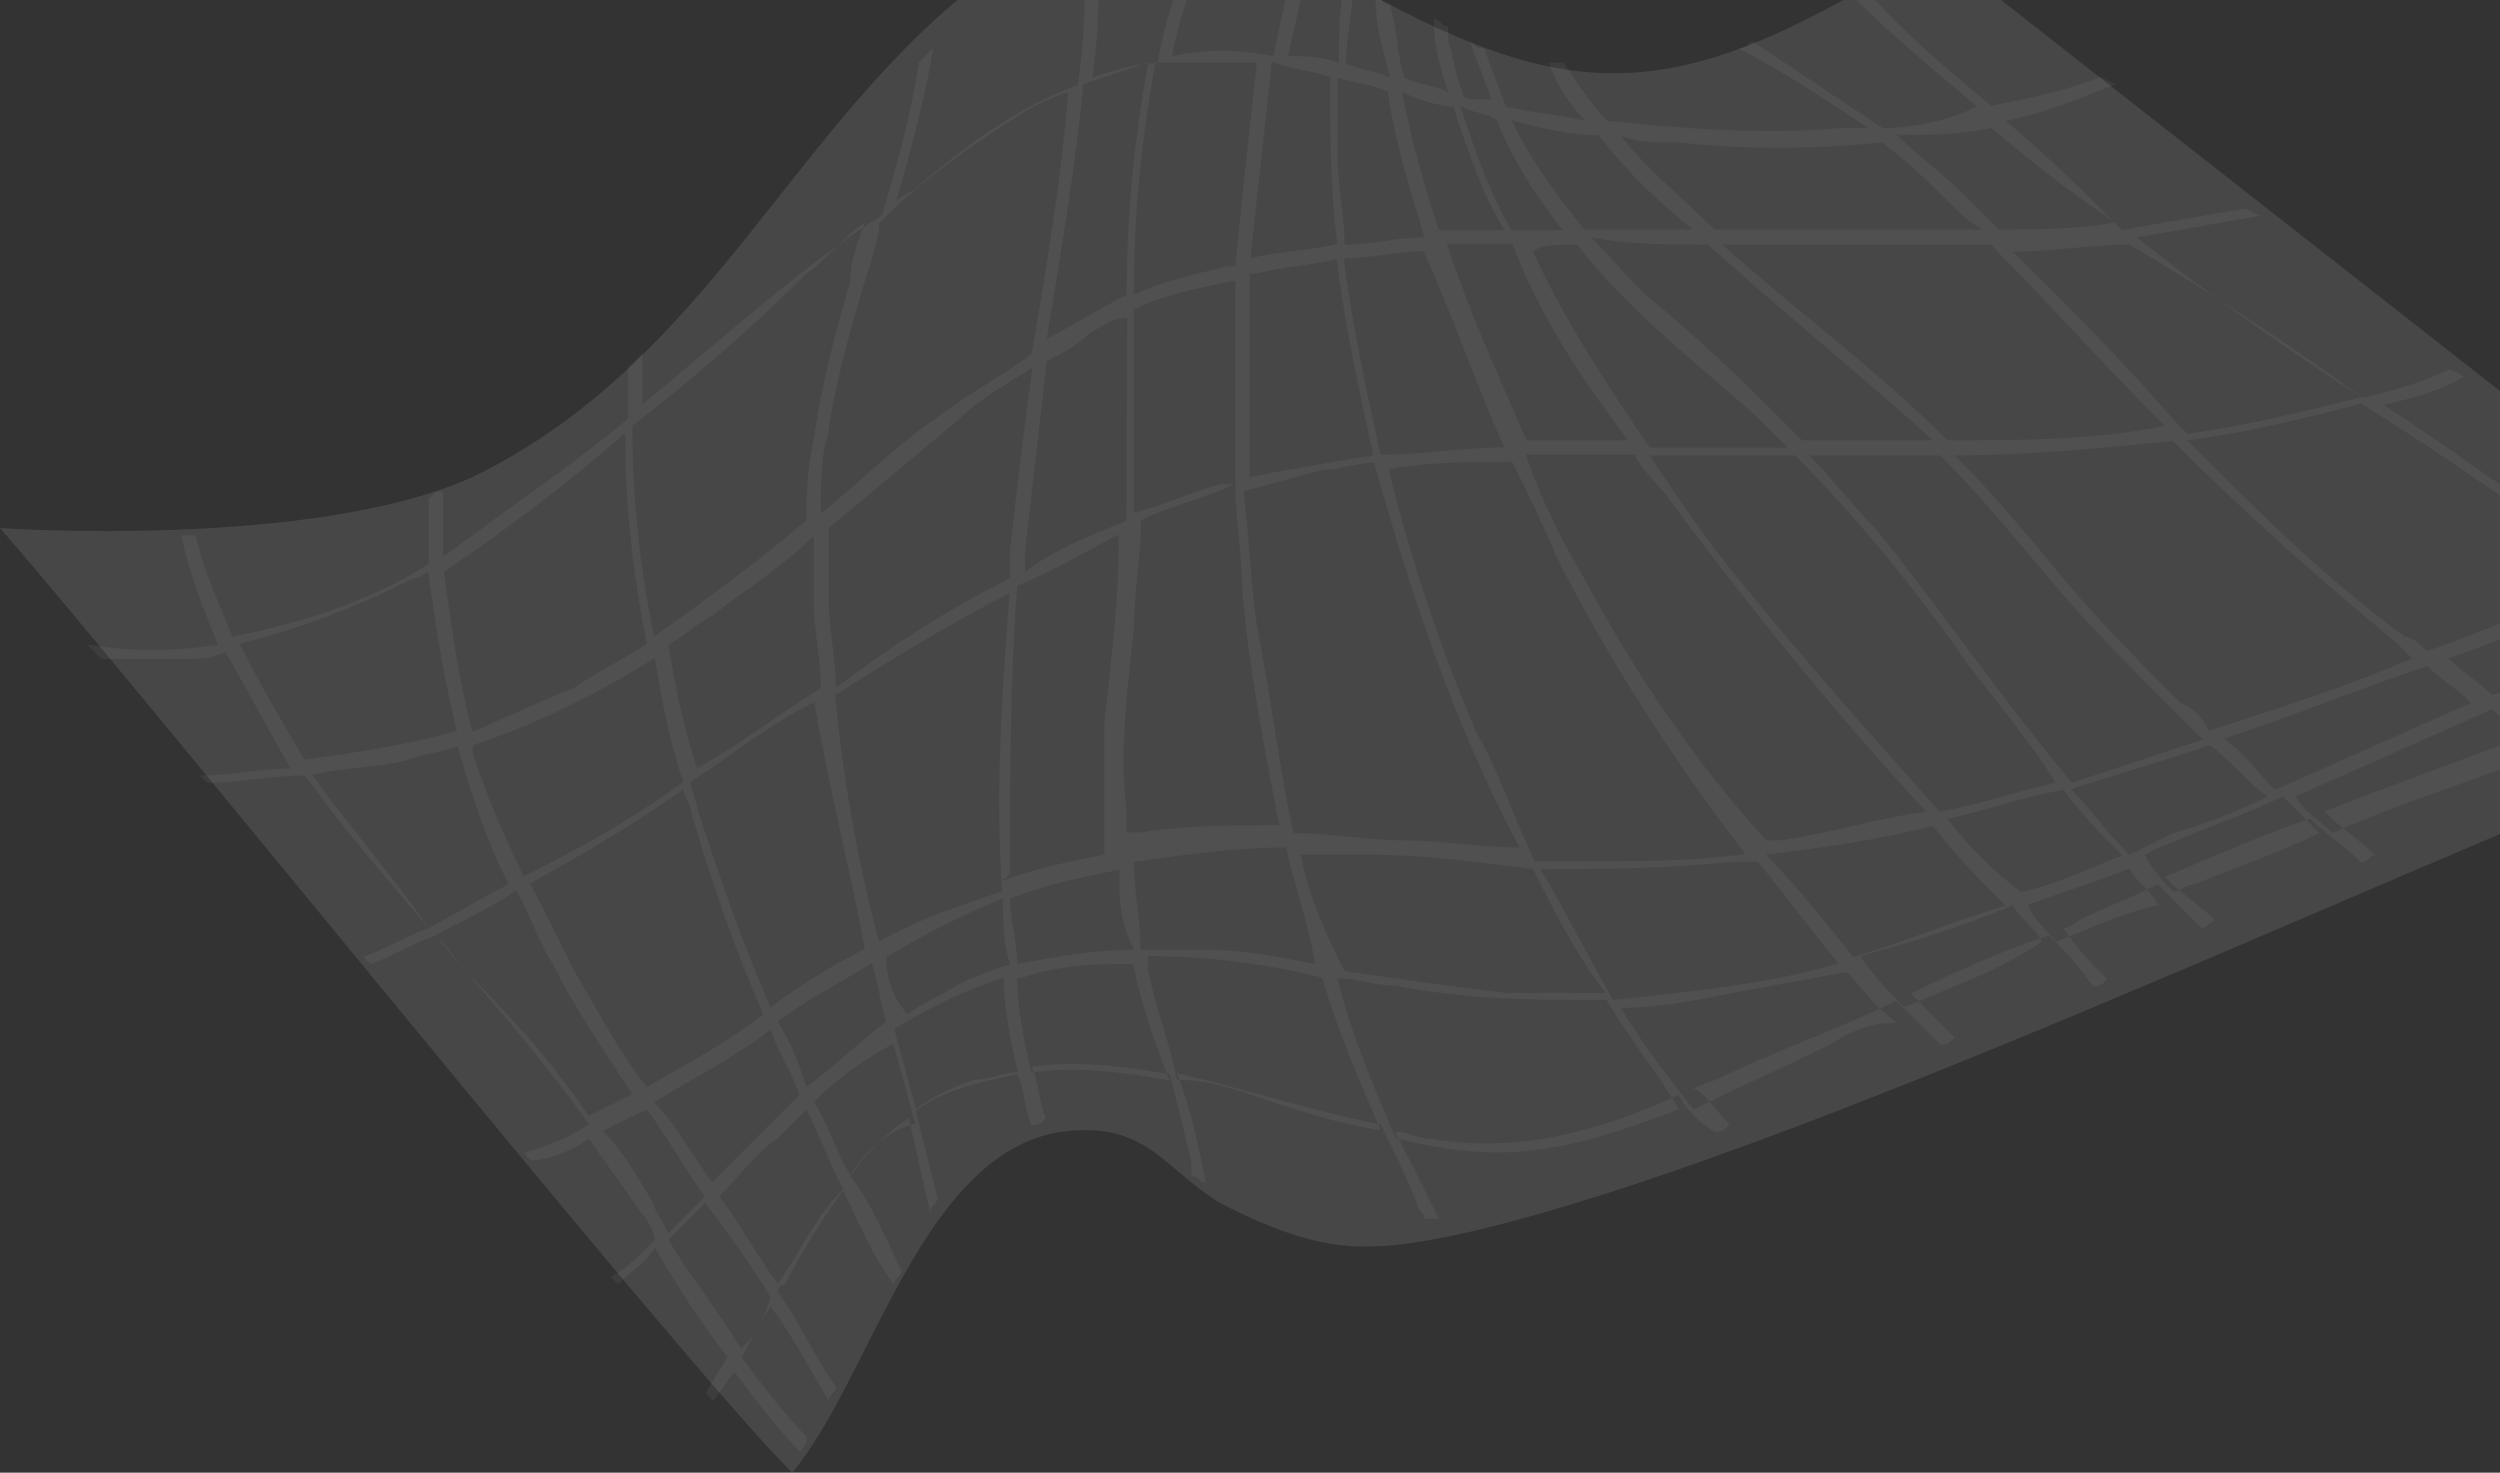 <?xml version="1.0" encoding="utf-8"?>
<!-- Generator: Adobe Illustrator 18.1.1, SVG Export Plug-In . SVG Version: 6.00 Build 0)  -->
<!DOCTYPE svg PUBLIC "-//W3C//DTD SVG 1.1//EN" "http://www.w3.org/Graphics/SVG/1.1/DTD/svg11.dtd">
<svg version="1.1" id="Layer_1" xmlns="http://www.w3.org/2000/svg" xmlns:xlink="http://www.w3.org/1999/xlink" x="0px" y="0px"
	 width="347.5px" height="204.7px" viewBox="-241.7 -43.3 347.5 204.7" enable-background="new -241.7 -43.3 347.5 204.7"
	 xml:space="preserve">
<rect x="-241.7" y="-43.3" width="347.5" height="204.7" fill="#333333" stroke="none"/>
<path opacity="0.1" fill="#FFFFFF" d="M-241.7,30.1c20.2,23.2,94.9,116.2,110.1,131.3c11.1-13.1,18.2-45.5,38.4-47.5
	c11.1-1,13.1,5.1,21.2,10.1c14.1,7.1,20.2,7.1,34.3,4c52.5-12.1,155.6-63.6,196-75.8L27-50.7c-35.4,22.2-49.5,23.2-82.8,4
	c-17.2-9.1-31.3-12.1-48.5,0C-131.6-26.5-142.7,6.8-176,23C-198.3,33.1-241.7,30.1-241.7,30.1z"/>
<path opacity="5.000000e-02" fill="#FFFFFF" d="M154.3,49.3l-2-1c-3,1-7.1,2-10.1,3c-3-3-6.1-5.1-9.1-8.1c3-1,6.1-2,9.1-3l-2-1
	c-3,1-6.1,2-9.1,3c-2-1-4-3-5.1-4c3-1,6.1-2,9.1-3l-2-1c-3,1-6.1,2-9.1,3c-11.1-8.1-22.2-16.2-34.3-24.2c4-1,8.1-2,11.1-4l-2-1
	c-4,2-8.1,3-12.1,4C75.5,4.8,65.4-2.3,55.3-10.3c6.1-1,11.1-2,17.2-3l-2-1c-6.1,1-12.1,2-17.2,3c-5.1-5.1-10.1-10.1-16.2-15.2l0,0
	c5.1-1,10.1-3,15.2-5.1l-2-1c-5.1,2-10.1,3-15.2,4C29-33.6,21.9-39.6,16.9-45.7c-1,0-1,1-2,1c6.1,6.1,12.1,11.1,18.2,16.2
	c-4,2-9.1,3-13.1,3c-6.1-4-12.1-8.1-18.2-12.1c-1,1-1,1-2,1c6.1,3,12.1,7.1,18.2,11.1c-1,0-3,0-4,0c-11.1,1-22.2,0-32.3-1
	c-2-2-4-5.1-6.1-8.1c-1,0-2,0-2,0c1,3,3,6.1,5.1,8.1c-4-1-7.1-1-11.1-2c-1-3-2-5.1-3-8.1c-1,0-1,0-2-1c1,3,2,5.1,3,8.1c-1,0-1,0-2,0
	s-2,0-2-1c-1-2-1-4-2-7.1c0-1,0-1,0-2c-1,0-1-1-2-1c0,4,1,7.1,2,10.1c-2-1-4-1-6.1-2c-1-3-1-7.1-2-10.1c-1,0-1-1-2-1
	c0,4,1,7.1,2,11.1c-2-1-4-1-6.1-2c0-4,1-7.1,1-11.1l-1-1l0,0c-1,4-1,8.1-1,12.1c-2-1-5.1-1-7.1-1c1-4,2-9.1,3-13.1c-1,0-1-1-2-1
	c-1,5.1-2,9.1-3,14.1c-5.1-1-9.1-1-14.1,0c1-5.1,3-11.1,5.1-16.2c0,0,0-1,1-1c-1,0-1,0-2,0c-3,6.1-5.1,12.1-6.1,18.2
	c-3,0-6.1,1-9.1,2c1-6.1,1-13.1,1-19.2c-1,0-1,0-2,1c0,7.1,0,13.1-1,19.2c-8.1,3-15.2,8.1-22.2,14.1c-1,1-2,1-3,2
	c2-7.1,4-14.1,5.1-21.2c-1,1-1,1-2,2c-1,7.1-3,14.1-5.1,21.2c-11.1,7.1-22.2,17.2-33.3,26.3c0-2,0-5.1,0-7.1c-1,1-1,1-2,2
	c0,2,0,4,0,7.1C-162.9,22-172,28-180.1,34.1c0-3,0-6.1,0-9.1c-1,0-1,0-2,1c0,3,0,6.1,0,9.1c-8.1,5.1-17.2,8.1-27.3,10.1
	c-2-5.1-4-9.1-5.1-14.1c-1,0-1,0-2,0c1,5.1,3,10.1,5.1,15.2c-6.1,1-12.1,1-18.2,0c1,1,1,1,2,2c4,0,8.1,0,12.1,0c2,0,3,0,5.1-1
	c3,5.1,6.1,11.1,9.1,16.2c-4,0-8.1,1-13.1,1c1,0,1,1,2,1c4,0,8.1-1,13.1-1c5.1,7.1,11.1,14.1,17.2,21.2c-3,1-6.1,3-9.1,4l1,1
	c3-1,6.1-3,9.1-4c2,2,3,4,5.1,6.1c6.1,7.1,11.1,13.1,16.2,20.2c-3,2-6.1,3-9.1,4l1,1c2,0,5.1-1,8.1-3c2,3,5.1,7.1,7.1,10.1
	c1,1,2,3,2,4c-2,2-4,4-6.1,5.1l1,1c2-2,4-3,5.1-5.1c3,5.1,6.1,10.1,10.1,15.2c-1,2-2,3-3,5.1l1,1c1-1,2-3,3-4c3,4,6.1,8.1,9.1,11.1
	c0,0,1-1,1-2c-3-3-6.1-7.1-9.1-11.1c1-2,2-4,4-7.1c3,4,5.1,8.1,8.1,13.1l0,0c0-1,1-1,1-2c-3-4-5.1-9.1-8.1-13.1c0,0,0-1,1-1
	c2-4,5.1-9.1,8.1-13.1c2,4,4,9.1,7.1,13.1c0-1,1-1,1-2c-2-4-4-9.1-7.1-13.1c2-3,5.1-6.1,8.1-8.1c1,4,2,9.1,3,13.1c0-1,1-1,1-2
	c-1-4-2-8.1-3-12.1c4-3,9.1-4,14.1-5.1c1,2,1,5.1,2,7.1c1,0,1,0,2-1c-1-2-1-5.1-2-7.1c6.1-1,13.1,0,19.2,1c1,4,2,8.1,3,12.1
	c0,1,0,1,0,2c1,0,1,1,2,1c-1-5.1-2-10.1-4-15.2c9.1,2,18.2,5.1,28.3,7.1c2,4,4,8.1,5.1,11.1c0,1,1,1,1,2c1,0,1,0,2,0
	c-2-4-4-8.1-6.1-12.1c2,0,3,1,5.1,1c12.1,2,23.2-1,34.3-6.1c1,2,3,4,5.1,5.1c1,0,1,0,2-1c-2-2-3-4-5.1-5.1c1,0,2-1,3-1
	c8.1-4,17.2-7.1,25.3-11.1c2,2,4,4,6.1,6.1c1,0,1,0,2-1c-2-2-4-4-6.1-6.1c6.1-3,13.1-6.1,19.2-8.1c2,2,4,4,6.1,7.1c1,0,1,0,2-1
	c-2-2-4-4-6.1-7.1c1,0,2-1,2-1c4-2,7.1-3,11.1-5.1l0,0c2,2,4,4,6.1,6.1c1,0,1-1,2-1c-2-2-5.1-4-7.1-6.1c7.1-3,14.1-6.1,20.2-8.1
	c2,2,5.1,4,7.1,6.1c1,0,1-1,2-1c-2-2-5.1-4-7.1-6.1c10.1-4,19.2-7.1,29.3-11.1c2,2,4,3,6.1,5.1c1,0,1,0,2-1c-2-2-4-3-5.1-5.1
	c9.1-3,18.2-6.1,26.3-9.1c1,1,3,2,4,4c1,0,1,0,2-1c-1-1-3-2-4-4C146.2,51.3,150.2,50.3,154.3,49.3C153.3,49.3,153.3,49.3,154.3,49.3
	z M130,43.2c-8.1,3-17.2,7.1-25.3,10.1c-2-2-4-3-6.1-5.1c9.1-3,17.2-7.1,26.3-10.1C126,40.2,128,41.2,130,43.2z M-22.5-9.3
	C-15.4-0.2-6.3,6.8,2.8,14.9c1,1,3,3,4,4c-6.1,0-13.1,0-19.2,0C-18.5,9.9-24.5,0.8-28.6-8.3C-27.6-9.3-25.5-9.3-22.5-9.3z
	 M-119.5,87.6c-3-11.1-5.1-23.2-6.1-34.3c8.1-5.1,16.2-10.1,24.2-14.1c-1,14.1-2,27.3-1,41.4C-108.4,82.6-114.4,84.6-119.5,87.6
	L-119.5,87.6z M-121.5,88.6c-4,2-9.1,5.1-13.1,8.1c-4-9.1-7.1-18.2-10.1-27.3c0-1-1-3-1-4c6.1-4,11.1-8.1,17.2-11.1
	C-126.5,66.4-123.5,77.5-121.5,88.6z M-101.3,77.5c0-13.1,0-26.3,1-39.4c5.1-2,10.1-5.1,14.1-7.1v1c0,8.1-1,16.2-2,25.3
	c0,6.1,0,12.1,0,18.2c-5.1,1-10.1,2-15.2,4C-101.3,78.5-101.3,78.5-101.3,77.5z M-85.1,69.5c-1-8.1,0-16.2,1-25.3
	c0-5.1,1-10.1,1-15.2c4-2,9.1-3,13.1-5.1c0,5.1,1,10.1,1,15.2c1,11.1,3,21.2,5.1,32.3c-6.1,0-13.1,0-19.2,1c-1,0-1,0-2,0
	C-85.1,73.5-85.1,71.5-85.1,69.5z M-66.9,44.2c-1-6.1-1-12.1-2-19.2c4-1,7.1-2,11.1-3c2,0,5.1-1,7.1-1c5.1,18.2,11.1,36.4,20.2,53.5
	c-5.1,0-11.1-1-16.2-1s-10.1-1-15.2-1C-63.9,63.4-64.9,54.3-66.9,44.2z M-36.6,58.3c-5.1-12.1-9.1-24.2-12.1-36.4
	c6.1-1,11.1-1,17.2-1c2,4,4,8.1,6.1,13.1c7.1,14.1,16.2,28.3,26.3,41.4c-7.1,1-14.1,1-22.2,1c-2,0-5.1,0-7.1,0
	C-31.6,69.5-33.6,63.4-36.6,58.3z M-21.5,37.1c-3-5.1-6.1-11.1-8.1-17.2c5.1,0,10.1,0,14.1,0h1c1,2,3,4,4,5.1
	C0.7,40.2,12.9,55.3,26,69.5c-7.1,1-13.1,3-20.2,4c-1,0-2,0-2,0C-6.3,62.4-14.4,50.3-21.5,37.1z M0.7,38.1C-4.3,32.1-8.4,26-12.4,20
	c7.1,0,13.1,0,20.2,0C16.9,29.1,25,39.2,32,49.3c4,5.1,8.1,10.1,12.1,16.2c-5.1,1-10.1,3-16.2,4C18.9,59.4,9.8,49.3,0.7,38.1z
	 M18.9,30.1c-3-3-6.1-7.1-9.1-10.1c6.1,0,12.1,0,18.2,0c5.1,5.1,10.1,11.1,15.2,17.2s10.1,11.1,16.2,17.2c2,2,3,3,5.1,5.1
	c-3,1-6.1,2-9.1,3s-6.1,2-9.1,3C36.1,53.3,28,41.2,18.9,30.1z M61.3,54.3c-5.1-5.1-11.1-11.1-16.2-17.2C40.1,31.1,35.1,25,30,20
	c10.1,0,20.2-1,30.3-2C70.4,28,80.5,37.1,91.6,46.2c1,1,1,1,2,2c-9.1,4-19.2,7.1-28.3,10.1C64.4,56.3,63.4,55.3,61.3,54.3z M29,17.9
	C18.9,7.8,7.8-0.2-2.3-9.3l0,0c4,0,9.1,0,13.1,0c8.1,0,16.2,0,24.2,0c8.1,8.1,15.2,16.2,23.2,24.2l1,1C49.2,17.9,39.1,17.9,29,17.9z
	 M-4.3-9.3C5.8-0.2,16.9,8.8,27,17.9c-3,0-5.1,0-8.1,0s-7.1,0-10.1,0C2.8,11.9-3.3,5.8-10.4-0.2c-4-3-7.1-7.1-10.1-10.1
	C-15.4-9.3-10.4-9.3-4.3-9.3C-5.3-9.3-4.3-9.3-4.3-9.3z M-15.4,17.9c-5.1,0-9.1,0-13.1,0h-1c-4-9.1-8.1-18.2-11.1-27.3
	c3,0,6.1,0,9.1,0C-27.6,0.8-21.5,9.9-15.4,17.9z M-32.6,18.9c-6.1,0-11.1,1-17.2,1c-2-9.1-4-18.2-5.1-27.3c4,0,8.1-1,11.1-1
	C-39.7,0.8-36.6,9.9-32.6,18.9z M-50.8,20c-6.1,1-12.1,2-17.2,3c0-9.1,0-19.2,0-28.3h1c4-1,7.1-1,11.1-2
	C-54.8,1.8-52.8,10.9-50.8,20z M-70,24c-1,0-1,0-2,0c-4,1-8.1,3-12.1,4c0-9.1,0-19.2,0-28.3c4-2,9.1-3,14.1-4C-70,4.8-70,13.9-70,24
	z M-85.1,29.1c-5.1,2-10.1,4-14.1,7.1c0-1,0-2,0-3c1-9.1,2-17.2,3-26.3c2-1,4-2,6.1-4c2-1,3-2,5.1-2C-85.1,9.9-85.1,20-85.1,29.1z
	 M-101.3,33.1c0,1,0,3,0,4c-8.1,4-16.2,9.1-24.2,15.2c0-4-1-8.1-1-12.1c0-3,0-7.1,0-10.1c6.1-5.1,12.1-10.1,18.2-15.2
	c3-3,7.1-5.1,10.1-7.1C-99.3,15.9-100.3,24-101.3,33.1z M-128.6,40.2c0,4,1,8.1,1,12.1c-3,2-6.1,4-9.1,6.1c-3,2-6.1,4-8.1,5.1
	c-2-6.1-3-11.1-4-17.2c2-1,4-3,6.1-4c5.1-4,10.1-7.1,14.1-11.1C-128.6,34.1-128.6,37.1-128.6,40.2z M-146.7,65.4
	c-7.1,5.1-14.1,9.1-22.2,13.1c-3-6.1-5.1-11.1-7.1-17.2v-1c9.1-3,17.2-7.1,25.3-12.1C-149.8,53.3-148.8,59.4-146.7,65.4z
	 M-146.7,66.4c0,1,1,2,1,3c3,10.1,6.1,19.2,10.1,28.3c-5.1,4-11.1,7.1-16.2,10.1c-4-5.1-7.1-11.1-10.1-16.2c-2-4-4-8.1-6.1-12.1
	C-160.9,75.5-153.8,71.5-146.7,66.4z M-134.6,99.8c1,3,3,6.1,4,9.1c-4,4-8.1,8.1-12.1,12.1c-3-4-5.1-8.1-8.1-11.1
	C-145.7,106.8-139.7,103.8-134.6,99.8z M-133.6,98.7c4-3,8.1-5.1,13.1-8.1c1,3,1,5.1,2,8.1c-4,3-7.1,6.1-11.1,9.1
	C-130.6,104.8-131.6,101.8-133.6,98.7z M-118.5,89.7c5.1-3,11.1-6.1,16.2-8.1c0,3,0,6.1,1,9.1c-3,1-6.1,2-9.1,4c-2,1-4,2-5.1,3
	C-117.5,95.7-118.5,92.7-118.5,89.7z M-101.3,81.6C-101.3,81.6-101.3,80.6-101.3,81.6c5.1-2,10.1-3,15.2-4c0,1,0,2,0,3
	c0,3,1,6.1,2,8.1c-5.1,0-11.1,1-16.2,2C-100.3,87.6-101.3,84.6-101.3,81.6z M-84.1,76.5c7.1-1,14.1-2,21.2-2c1,5.1,3,10.1,4,16.2
	c-5.1-1-10.1-2-15.2-2c-3,0-6.1,0-9.1,0C-83.1,84.6-84.1,80.6-84.1,76.5z M-60.9,75.5c3,0,6.1,0,9.1,0c8.1,0,15.2,1,23.2,2
	c3,6.1,6.1,12.1,10.1,17.2c-5.1,0-10.1,0-14.1,0c-8.1-1-15.2-2-22.2-3C-57.9,85.6-59.9,80.6-60.9,75.5z M-27.6,77.5L-27.6,77.5
	c9.1,0,17.2,0,26.3-1c1,0,2,0,4,0c4,5.1,7.1,9.1,11.1,14.1c-10.1,3-21.2,4-31.3,5.1C-21.5,88.6-24.5,82.6-27.6,77.5z M3.8,75.5
	c8.1-1,15.2-2,23.2-4c3,4,6.1,7.1,10.1,11.1c-7.1,2-14.1,5.1-21.2,7.1C11.8,84.6,7.8,79.6,3.8,75.5z M29,70.5c5.1-1,10.1-3,16.2-4
	c2,3,5.1,6.1,8.1,9.1c-5.1,2-9.1,4-14.1,5.1C35.1,77.5,32,74.5,29,70.5z M46.2,66.4c6.1-2,13.1-4,19.2-6.1c3,2,5.1,5.1,8.1,7.1
	c-4,2-9.1,4-13.1,5.1c-2,1-4,2-6.1,3C51.2,72.5,49.2,69.5,46.2,66.4z M67.4,59.4c9.1-3,19.2-7.1,28.3-10.1c2,2,4,3,6.1,5.1
	c-9.1,4-18.2,8.1-27.3,12.1C72.4,64.4,70.4,61.4,67.4,59.4z M121.9,37.1c-9.1,3-17.2,7.1-26.3,10.1c-1-1-2-2-3-2
	C81.5,37.1,72.4,28,62.3,17.9c8.1-1,16.2-3,24.2-5.1C99.7,21,110.8,29.1,121.9,37.1z M86.6,11.9c-8.1,2-16.2,4-24.2,5.1
	c-1-1-1-1-2-2C53.3,6.8,45.2-1.3,38.1-8.3c5.1,0,11.1-1,16.2-1C64.4-3.3,75.5,3.8,86.6,11.9z M35.1-25.5c6.1,5.1,11.1,9.1,17.2,13.1
	c-5.1,1-11.1,1-16.2,1c-2-2-3-3-5.1-5.1c-3-3-6.1-5.1-9.1-8.1C26-24.5,30-24.5,35.1-25.5z M-8.4-23.5c9.1,1,18.2,1,28.3,0
	c4,3,7.1,6.1,10.1,9.1c1,1,2,2,4,3c-12.1,0-25.3,0-37.4,0c-4-4-9.1-8.1-13.1-13.1C-14.4-23.5-11.4-23.5-8.4-23.5z M-19.5-24.5
	c4,5.1,8.1,9.1,13.1,13.1c-4,0-8.1,0-12.1,0c-1,0-2,0-3,0c-4-5.1-7.1-9.1-10.1-15.2C-27.6-25.5-23.5-24.5-19.5-24.5z M-33.6-26.5
	c2,5.1,5.1,10.1,9.1,15.2c-2,0-4,0-7.1,0c-3-5.1-5.1-11.1-7.1-17.2C-36.6-27.5-34.6-27.5-33.6-26.5z M-39.7-28.5
	c2,6.1,4,12.1,7.1,17.2c-3,0-6.1,0-9.1,0c-2-6.1-4-13.1-5.1-19.2C-44.7-29.5-41.7-28.5-39.7-28.5z M-48.8-30.5
	c1,7.1,3,13.1,5.1,20.2c-4,0-7.1,1-11.1,1c0-4-1-8.1-1-13.1c0-3,0-7.1,0-10.1C-52.8-31.6-50.8-31.6-48.8-30.5z M-56.8-32.6
	c0,8.1,0,16.2,1,23.2c-4,1-8.1,1-12.1,2c1-9.1,2-18.2,3-27.3C-61.9-33.6-59.9-33.6-56.8-32.6z M-79.1-34.6c4,0,8.1,0,12.1,0
	c-1,9.1-2,18.2-3,28.3h-1c-4,1-9.1,2-13.1,4c0-11.1,1-21.2,3-32.3C-80.1-34.6-79.1-34.6-79.1-34.6z M-82.1-34.6
	c-2,11.1-3,21.2-3,32.3c-4,2-7.1,4-11.1,6.1c2-12.1,4-24.2,5.1-35.4C-88.2-32.6-85.1-33.6-82.1-34.6z M-101.3-26.5c3-2,5.1-3,8.1-4
	c-1,12.1-3,24.2-5.1,36.4c-4,3-8.1,5.1-12.1,8.1c-6.1,4-11.1,9.1-17.2,14.1c0-4,0-8.1,1-11.1c1-7.1,3-14.1,5.1-21.2c1-3,2-6.1,2-8.1
	C-113.4-18.4-107.4-22.5-101.3-26.5z M-129.6-5.3c3-2,5.1-5.1,8.1-7.1c-1,3-2,5.1-2,8.1c-2,7.1-4,14.1-5.1,22.2c-1,4-1,8.1-1,11.1
	c-7.1,6.1-14.1,11.1-21.2,16.2c-2-10.1-3-19.2-3-29.3C-144.7,8.8-136.6,1.8-129.6-5.3z M-154.8,16.9c0,10.1,1,19.2,3,29.3
	c-3,2-7.1,4-10.1,6.1c-5.1,2-9.1,4-14.1,6.1c-2-7.1-3-15.2-4-22.2C-171,30.1-162.9,24-154.8,16.9z M-208.4,46.2
	c8.1-2,16.2-5.1,24.2-9.1c1,0,2-1,2-1c1,7.1,2,14.1,4,22.2c-7.1,2-14.1,3-21.2,4C-202.3,57.3-205.3,52.3-208.4,46.2z M-198.3,64.4
	c4-1,9.1-1,13.1-2c2-1,5.1-1,7.1-2c2,7.1,4,13.1,7.1,19.2c-4,2-7.1,4-11.1,6.1C-187.1,78.5-193.2,71.5-198.3,64.4z M-175,93.7
	c-2-2-4-4-6.1-7.1c4-2,8.1-4,11.1-6.1c2,3,3,7.1,5.1,10.1c3,6.1,7.1,12.1,11.1,18.2c-2,1-4,2-6.1,3C-163.9,105.8-169,99.8-175,93.7z
	 M-150.8,124c-2-3-4-7.1-7.1-10.1c2-1,4-2,6.1-3c3,4,5.1,8.1,8.1,12.1c-2,2-3,3-5.1,5.1C-149.8,126-150.8,125-150.8,124z
	 M-138.7,144.2c-3-5.1-7.1-10.1-10.1-15.2c2-2,3-3,5.1-5.1c3,4,6.1,8.1,9.1,13.1C-135.6,140.2-136.6,142.2-138.7,144.2z
	 M-133.6,135.1c-3-4-5.1-8.1-8.1-12.1c3-3,5.1-6.1,8.1-8.1c1-1,3-3,4-4c2,4,3,7.1,5.1,11.1C-128.6,126-130.6,131.1-133.6,135.1z
	 M-123.5,120c-2-3-3-7.1-5.1-10.1c3-3,7.1-6.1,11.1-8.1c1,4,2,7.1,3,11.1C-118.5,113.9-121.5,116.9-123.5,120z M-106.3,106.8
	c-3,1-5.1,2-8.1,4c-1-4-2-7.1-3-11.1c5.1-3,9.1-5.1,15.2-7.1c0,4,1,9.1,2,13.1C-102.3,105.8-104.3,106.8-106.3,106.8z M-98.3,105.8
	c-1-4-2-9.1-2-13.1c1,0,3-1,4-1c4-1,8.1-1,12.1-1c1,5.1,3,11.1,5.1,16.2C-85.1,105.8-92.2,104.8-98.3,105.8z M-68,108.8
	c-3-1-6.1-2-10.1-2c-1-5.1-3-10.1-4-15.2c0-1,0-1,0-2c8.1,0,16.2,1,24.2,3c2,7.1,5.1,14.1,8.1,21.2C-55.8,112.9-61.9,110.9-68,108.8
	z M-33.6,116.9c-5.1,0-10.1-1-14.1-2c-3-7.1-6.1-14.1-8.1-22.2c3,0,5.1,1,8.1,1c10.1,2,19.2,2,29.3,2c3,5.1,7.1,10.1,10.1,15.2
	C-16.4,113.9-24.5,116.9-33.6,116.9z M12.9,101.8c-6.1,3-13.1,6.1-19.2,9.1c-4-5.1-7.1-9.1-10.1-14.1c5.1,0,10.1-1,15.2-2
	c5.1-1,11.1-2,16.2-3c2,2,4,5.1,7.1,7.1C18.9,98.7,15.9,99.8,12.9,101.8z M23,96.7c-2-2-4-4-6.1-7.1c7.1-2,14.1-4,21.2-7.1
	c1,2,3,3,4,5.1l0,0C36.1,91.7,30,93.7,23,96.7z M44.2,87.6c-2-2-3-3-4-5.1c5.1-2,9.1-3,14.1-5.1c1,2,3,3,4,5.1
	C53.3,83.6,49.2,85.6,44.2,87.6z M63.4,79.6c-1,0-2,1-3,1c-1-1-3-3-4-5.1c6.1-3,13.1-5.1,19.2-8.1c2,2,3,3,5.1,5.1
	C74.5,75.5,68.4,77.5,63.4,79.6z M82.5,72.5c-2-2-4-3-5.1-5.1c9.1-4,18.2-8.1,27.3-12.1c2,2,5.1,4,7.1,6.1
	C101.7,65.4,91.6,68.4,82.5,72.5z M112.9,60.4c-2-2-5.1-4-7.1-6.1c8.1-4,17.2-7.1,25.3-11.1c3,2,6.1,5.1,9.1,7.1
	C131,54.3,121.9,57.3,112.9,60.4z"/>
</svg>
